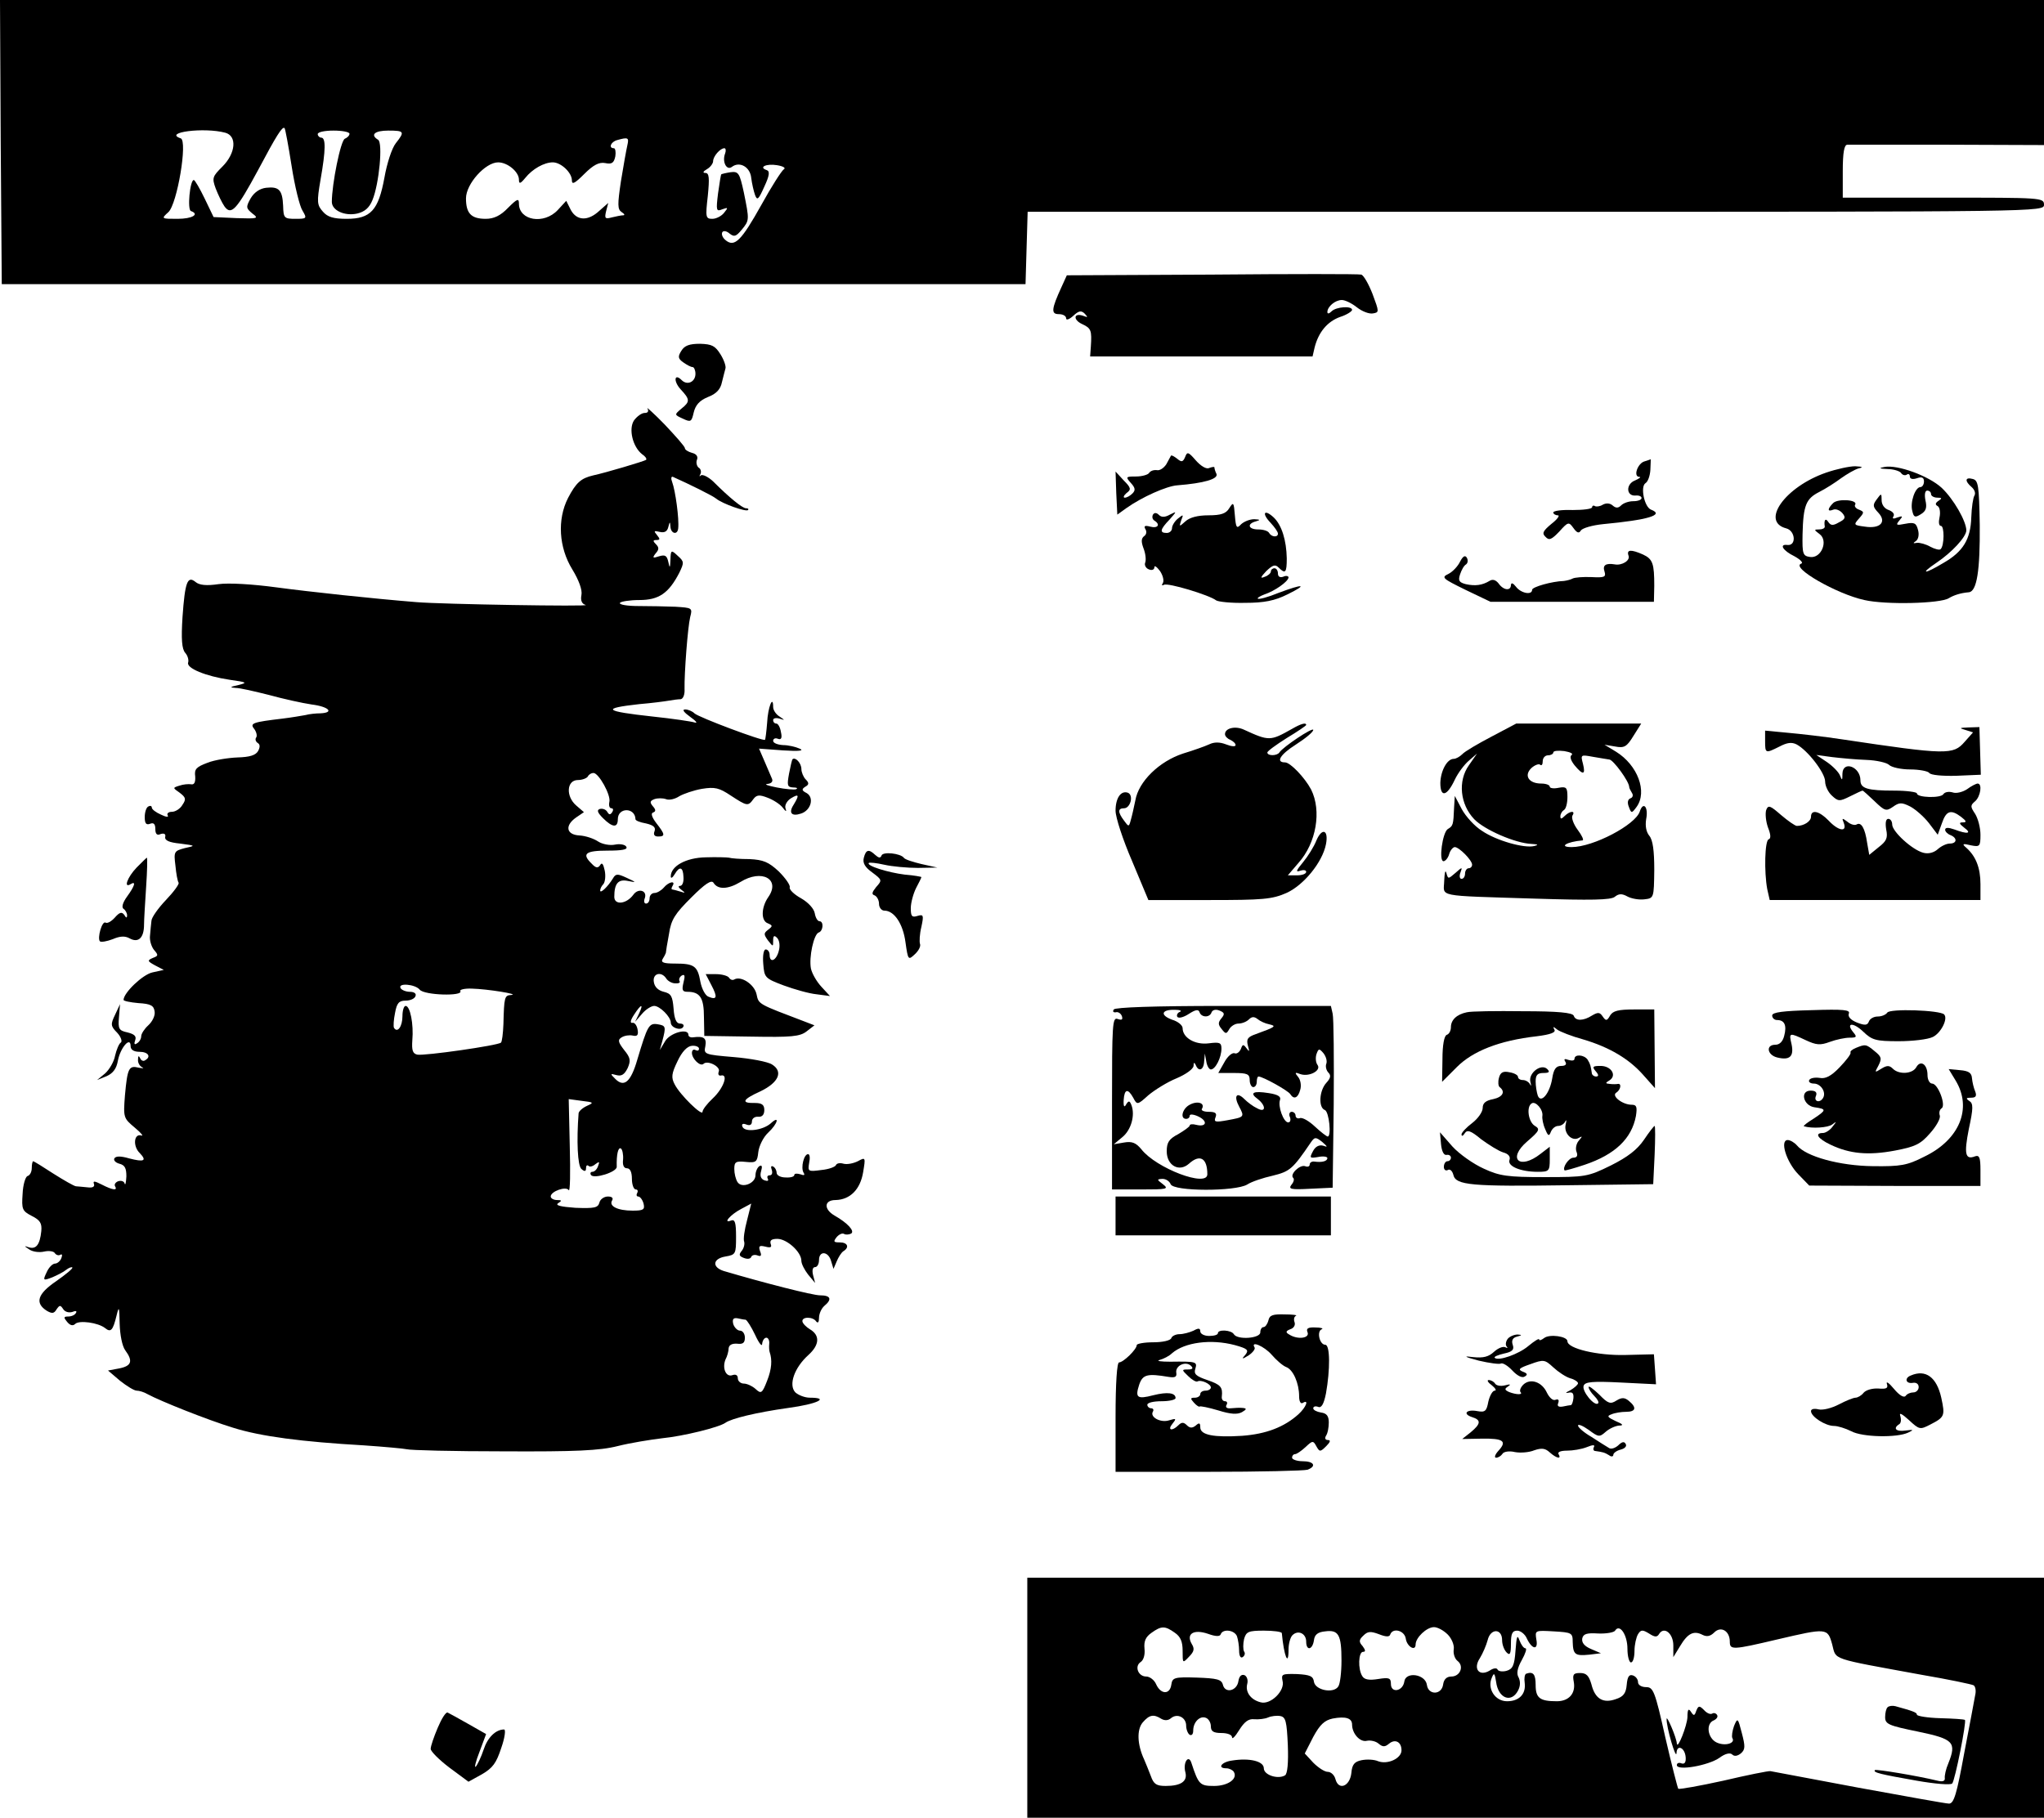 <?xml version="1.0" standalone="no"?>
<!DOCTYPE svg PUBLIC "-//W3C//DTD SVG 20010904//EN"
 "http://www.w3.org/TR/2001/REC-SVG-20010904/DTD/svg10.dtd">
<svg version="1.0" xmlns="http://www.w3.org/2000/svg"
 width="579pt" height="515pt" viewBox="0 0 579 515"
 preserveAspectRatio="xMidYMid meet">
<g transform="translate(0,515) scale(0.1,-0.1)"
fill="#000000" stroke="none">
<path d="M2 4748 l3 -403 1450 0 1450 0 3 103 3 102 1439 0 c1433 0 1440 0
1440 20 0 20 -7 20 -285 20 l-285 0 0 75 c0 53 4 75 13 75 6 0 135 0 285 0
l272 -1 0 206 0 205 -2895 0 -2895 0 2 -402z m824 -68 c9 -58 23 -115 31 -127
13 -22 12 -23 -20 -23 -32 0 -34 2 -35 37 -2 45 -12 55 -48 51 -18 -2 -34 -13
-44 -30 -14 -25 -13 -28 5 -43 19 -14 15 -15 -45 -13 l-65 3 -25 52 c-14 29
-28 53 -31 53 -11 0 -19 -85 -8 -88 25 -9 4 -22 -38 -22 -46 0 -47 0 -26 19
25 23 55 202 35 209 -51 17 66 32 126 16 34 -9 30 -58 -8 -96 -28 -28 -30 -32
-19 -62 7 -18 18 -41 25 -51 19 -26 34 -10 95 103 52 98 69 125 75 119 2 -1
11 -50 20 -107z m164 91 c0 -5 -6 -11 -13 -14 -12 -4 -37 -129 -37 -179 0 -24
36 -41 72 -33 21 5 34 16 43 38 19 46 30 163 16 171 -23 14 -10 26 29 26 46 0
47 -3 21 -36 -11 -14 -25 -57 -32 -97 -17 -93 -39 -117 -107 -117 -37 0 -54 5
-67 20 -17 19 -18 27 -7 91 15 85 15 119 2 119 -5 0 -10 5 -10 10 0 6 20 10
45 10 25 0 45 -4 45 -9z m787 -33 c-3 -13 -11 -58 -18 -101 -10 -67 -10 -80 2
-88 8 -5 10 -9 4 -9 -5 0 -20 -3 -32 -6 -19 -5 -21 -3 -16 18 l6 23 -25 -22
c-32 -30 -64 -29 -81 2 l-13 26 -24 -26 c-39 -42 -110 -30 -110 18 0 16 -5 14
-31 -12 -21 -22 -40 -31 -63 -31 -41 0 -56 15 -56 58 0 41 55 102 91 102 27 0
59 -27 59 -49 0 -13 4 -12 18 5 20 25 53 44 78 44 23 0 54 -29 54 -51 0 -13 8
-9 35 18 26 26 42 34 59 31 19 -4 25 0 29 19 2 12 0 23 -4 23 -16 0 -9 18 9
23 32 9 34 7 29 -15z m277 -23 c-9 -23 4 -49 19 -38 22 17 52 0 55 -31 2 -16
7 -38 11 -49 6 -16 10 -12 26 24 15 32 16 44 7 47 -24 8 -2 19 29 14 18 -3 26
-8 19 -12 -6 -4 -35 -49 -63 -100 -57 -102 -76 -121 -101 -101 -9 7 -13 17
-10 23 3 5 12 4 21 -4 13 -10 18 -8 34 11 22 27 22 27 6 106 -12 55 -15 60
-38 57 -13 -2 -25 -5 -26 -6 -1 -1 -5 -25 -9 -54 -6 -49 -5 -52 12 -45 17 6
17 5 5 -10 -7 -9 -22 -17 -33 -17 -19 0 -20 4 -13 65 5 51 4 65 -7 65 -8 0 -7
4 5 11 9 5 17 16 17 22 0 14 20 37 32 37 4 0 5 -7 2 -15z"/>
<path d="M3434 4372 l-412 -2 -15 -33 c-29 -63 -30 -77 -8 -77 12 0 21 -5 21
-12 0 -6 9 -3 20 7 16 15 23 16 33 6 9 -10 9 -11 -4 -6 -28 10 -30 -11 -4 -23
26 -12 28 -18 25 -64 l-2 -28 315 0 315 0 6 26 c11 43 36 73 72 86 19 6 34 16
34 20 0 12 -45 9 -58 -4 -7 -7 -12 -8 -12 -2 0 15 22 34 41 34 9 0 28 -9 43
-21 14 -11 34 -19 45 -17 18 3 18 4 -1 55 -11 28 -25 53 -32 55 -6 2 -196 2
-422 0z"/>
<path d="M1930 4156 c-10 -16 -10 -22 6 -33 10 -7 21 -13 26 -13 4 0 8 -9 8
-19 0 -23 -23 -34 -39 -18 -21 21 -24 -3 -3 -26 27 -29 27 -35 2 -55 -20 -17
-20 -17 4 -28 23 -11 25 -9 31 17 5 21 16 34 40 44 24 9 36 22 40 42 4 15 8
33 10 39 2 6 -4 24 -14 40 -15 24 -24 29 -58 30 -30 0 -44 -5 -53 -20z"/>
<path d="M1834 3993 c4 -8 2 -13 -8 -13 -8 0 -21 -9 -30 -21 -16 -24 -4 -75
23 -96 9 -6 14 -13 11 -16 -6 -4 -113 -36 -150 -44 -34 -8 -48 -20 -71 -64
-31 -61 -26 -140 12 -202 19 -31 29 -59 26 -73 -3 -15 1 -25 12 -28 16 -5
-410 2 -479 8 -124 10 -301 29 -398 42 -67 9 -134 13 -163 9 -34 -5 -54 -3
-65 6 -23 19 -30 0 -37 -99 -4 -63 -2 -91 8 -102 7 -8 10 -20 8 -27 -6 -16 50
-39 118 -49 49 -7 51 -8 24 -15 -24 -5 -25 -7 -8 -8 13 0 55 -10 95 -20 40
-11 94 -23 121 -27 48 -6 65 -23 25 -25 -13 0 -32 -2 -43 -5 -11 -2 -40 -7
-65 -10 -84 -10 -93 -13 -80 -29 6 -8 9 -19 6 -24 -4 -5 -2 -12 4 -16 7 -4 7
-12 1 -23 -7 -12 -24 -17 -58 -18 -26 -1 -65 -7 -85 -15 -32 -12 -38 -18 -35
-39 1 -17 -3 -24 -12 -22 -7 1 -22 0 -33 -4 -19 -6 -19 -6 1 -20 17 -13 19
-18 8 -34 -6 -11 -20 -20 -30 -20 -10 0 -15 -5 -12 -10 4 -6 -5 -5 -19 2 -14
6 -26 15 -26 20 0 5 -5 6 -10 3 -6 -3 -10 -17 -10 -30 0 -18 4 -23 15 -19 10
4 15 0 15 -15 0 -14 5 -19 15 -14 10 3 15 0 13 -8 -2 -10 11 -16 42 -19 45 -6
45 -6 13 -13 -30 -8 -31 -10 -26 -50 2 -22 6 -44 9 -48 2 -4 -14 -26 -36 -49
-22 -23 -41 -50 -41 -59 -1 -9 -3 -27 -4 -41 -2 -14 4 -32 11 -41 13 -15 13
-17 -3 -23 -16 -7 -16 -9 6 -21 l25 -13 -32 -7 c-28 -6 -82 -58 -82 -78 0 -3
19 -7 42 -9 35 -2 44 -7 46 -24 2 -11 -6 -28 -18 -39 -11 -10 -20 -24 -20 -31
0 -7 -5 -16 -12 -20 -7 -5 -9 -2 -5 9 4 11 -2 17 -22 22 -24 5 -27 10 -24 43
l3 37 -14 -30 c-13 -27 -13 -32 6 -51 11 -12 15 -25 10 -28 -5 -3 -12 -20 -16
-37 -3 -17 -16 -39 -28 -50 l-23 -19 27 11 c18 8 28 21 32 44 7 37 36 70 36
41 0 -10 9 -16 25 -16 25 0 34 -14 16 -24 -5 -4 -12 0 -14 6 -4 8 -6 7 -6 -4
-1 -9 5 -19 12 -22 6 -3 2 -3 -10 -1 -28 7 -32 -1 -39 -78 -5 -64 -4 -65 28
-92 18 -15 26 -25 18 -22 -21 6 -24 -31 -4 -50 21 -22 12 -26 -30 -15 -24 7
-38 7 -42 0 -3 -5 3 -12 14 -15 16 -4 20 -13 20 -36 -1 -18 -3 -27 -5 -20 -2
7 -11 9 -19 6 -7 -3 -11 -9 -8 -14 8 -13 -7 -11 -38 5 -20 10 -25 11 -22 2 3
-8 -3 -12 -18 -10 -13 1 -28 3 -33 3 -6 1 -34 17 -64 36 -29 19 -55 35 -57 35
-2 0 -4 -9 -4 -19 0 -11 -5 -21 -12 -23 -6 -2 -13 -25 -14 -51 -3 -43 -1 -48
26 -62 24 -12 29 -21 27 -43 -4 -39 -15 -52 -35 -46 -15 5 -14 4 1 -6 10 -7
29 -9 42 -6 13 3 27 1 30 -4 4 -6 11 -8 16 -5 5 3 6 -1 3 -9 -3 -9 -12 -16
-18 -16 -7 0 -18 -11 -24 -25 -11 -23 -10 -24 16 -14 14 6 32 15 39 21 8 6 15
9 18 7 2 -3 -19 -20 -46 -39 -53 -36 -61 -62 -26 -84 14 -8 20 -8 27 4 9 13
11 13 19 1 5 -8 16 -11 26 -8 9 4 14 3 10 -3 -3 -6 -13 -10 -22 -10 -13 0 -13
-3 -3 -15 9 -11 17 -12 23 -6 11 11 65 4 85 -12 16 -13 22 -6 32 35 7 29 8 27
9 -23 1 -31 7 -63 16 -75 22 -30 18 -44 -17 -51 l-32 -6 34 -29 c19 -15 40
-28 47 -28 7 0 21 -4 31 -10 37 -20 170 -73 242 -95 79 -25 196 -40 370 -50
58 -4 113 -9 122 -11 10 -3 133 -6 275 -6 203 -1 272 2 323 15 36 9 92 18 125
22 61 6 162 31 180 44 17 12 86 29 178 42 82 11 119 29 61 29 -14 0 -32 7 -41
15 -20 21 -3 70 37 106 32 29 33 56 4 73 -10 6 -20 16 -21 22 -2 14 30 14 39
0 5 -6 8 -2 8 10 0 12 7 27 15 34 23 19 18 30 -12 30 -21 0 -158 35 -273 69
-34 11 -31 35 5 41 29 5 30 7 30 56 0 40 -3 50 -14 46 -25 -10 -2 17 29 33
l28 15 -12 -48 c-7 -26 -11 -53 -8 -60 2 -7 -1 -19 -7 -26 -9 -11 -7 -15 6
-20 10 -4 19 -3 21 3 2 5 10 7 18 4 10 -4 12 0 7 12 -5 15 -2 17 15 13 15 -4
19 -2 15 8 -3 10 3 14 19 14 27 0 68 -37 68 -62 0 -9 9 -26 19 -39 l20 -24 -6
23 c-3 13 -1 22 6 22 6 0 11 9 11 20 0 27 26 25 34 -2 l7 -23 9 21 c5 12 13
25 19 29 18 11 12 25 -10 25 -18 0 -19 2 -9 15 7 8 16 12 21 9 5 -3 14 -2 20
1 11 7 -10 30 -47 51 -31 18 -30 44 3 44 41 1 70 30 78 79 7 42 7 43 -15 31
-12 -6 -30 -10 -41 -7 -10 3 -19 1 -21 -4 -2 -5 -20 -12 -42 -14 -37 -5 -38
-4 -34 20 3 14 2 25 -3 25 -12 0 -21 -38 -13 -52 5 -8 2 -9 -9 -5 -10 3 -17 2
-17 -2 0 -5 -11 -8 -25 -7 -14 0 -25 6 -25 13 0 6 -4 15 -10 18 -6 3 -7 -1 -4
-9 3 -9 1 -16 -6 -16 -6 0 -8 -4 -5 -10 3 -6 -1 -7 -10 -4 -10 4 -13 13 -9 26
4 14 2 18 -5 14 -6 -4 -11 -16 -11 -26 0 -23 -39 -38 -51 -19 -5 8 -9 24 -9
37 0 20 4 23 33 20 29 -3 32 0 35 28 2 17 14 42 28 55 27 25 34 51 7 26 -23
-20 -74 -26 -80 -9 -3 7 1 10 11 6 10 -4 16 -1 16 9 0 8 8 14 18 13 11 -1 17
6 17 19 0 15 -7 20 -27 20 -40 -1 -35 10 16 33 52 25 65 56 33 76 -12 8 -61
17 -108 21 -84 7 -86 8 -81 31 4 23 -4 29 -35 25 -7 -1 -13 2 -13 7 0 20 -52
6 -66 -18 l-15 -25 7 25 c11 42 10 44 -13 48 -25 4 -29 -4 -58 -101 -18 -62
-37 -79 -62 -54 -15 15 -15 16 3 11 15 -4 23 2 32 20 9 21 8 29 -10 51 -17 22
-19 29 -7 36 8 5 22 7 31 5 13 -3 17 1 14 17 -2 12 -9 21 -15 19 -7 -1 -5 8 5
23 20 31 28 33 14 3 l-11 -23 20 23 c10 12 26 22 34 22 16 0 47 -31 47 -47 0
-15 28 -24 35 -13 4 6 -1 10 -9 10 -10 0 -16 13 -18 42 -3 36 -7 43 -28 48
-16 4 -26 14 -28 28 -4 24 21 31 35 10 4 -7 16 -14 25 -14 10 -1 16 2 13 6 -3
5 0 12 6 16 9 5 10 -1 5 -20 -5 -21 -3 -26 11 -26 36 0 47 -17 47 -72 l1 -53
134 -2 c112 -2 137 0 156 15 l22 17 -26 10 c-134 51 -132 49 -138 78 -6 28
-44 53 -63 42 -5 -3 -11 -1 -15 5 -3 5 -20 10 -36 10 l-30 0 16 -31 c18 -34
16 -43 -8 -33 -9 3 -19 22 -23 42 -8 45 -17 52 -72 52 -32 0 -41 3 -35 13 4 6
8 14 9 17 0 3 4 27 9 54 6 41 17 57 63 103 39 39 57 51 63 42 12 -20 41 -19
76 2 61 38 115 8 79 -43 -20 -29 -21 -67 -1 -74 14 -6 14 -8 1 -18 -13 -10
-13 -13 -1 -30 15 -19 15 -19 15 -1 0 14 3 16 11 8 7 -7 9 -23 5 -37 -7 -28
-26 -36 -26 -11 0 8 -5 15 -11 15 -6 0 -9 -17 -7 -41 3 -39 5 -41 58 -61 30
-11 72 -23 93 -25 l38 -5 -24 26 c-14 15 -27 38 -30 52 -6 32 8 97 22 102 13
4 15 32 2 32 -5 0 -11 10 -13 22 -2 13 -18 31 -39 43 -20 11 -34 25 -32 31 2
6 -12 26 -31 45 -29 27 -44 33 -83 35 -27 0 -52 2 -58 4 -5 1 -35 2 -66 1 -56
-1 -99 -25 -99 -54 0 -7 5 -4 11 6 14 24 24 21 25 -8 1 -14 -3 -25 -10 -25 -6
0 -4 -5 4 -11 12 -9 12 -10 -3 -5 -10 3 -21 6 -23 6 -3 0 -2 5 1 10 10 16 -11
12 -25 -5 -7 -8 -19 -15 -26 -15 -8 0 -14 -7 -14 -15 0 -8 -4 -15 -10 -15 -5
0 -7 6 -4 14 9 23 -18 31 -32 11 -20 -27 -54 -30 -54 -6 0 38 11 51 39 45 25
-5 24 -4 -4 9 -26 12 -31 12 -39 -2 -14 -23 -36 -44 -36 -34 0 5 4 13 9 18 5
6 7 23 4 38 -4 19 -8 25 -13 16 -6 -9 -12 -9 -24 4 -29 28 -18 37 45 37 41 0
58 3 53 11 -3 6 -18 9 -32 6 -14 -3 -36 1 -48 9 -12 8 -35 16 -53 17 -37 2
-42 28 -9 51 l22 15 -22 19 c-30 26 -27 72 5 72 12 0 25 5 28 10 3 6 10 10 16
10 15 0 50 -63 45 -82 -2 -10 0 -18 6 -18 5 0 6 -5 2 -11 -5 -8 -9 -8 -14 1
-4 7 -14 10 -21 8 -9 -3 -7 -10 9 -26 27 -27 42 -28 42 -3 0 34 49 34 50 0 0
-4 13 -9 30 -12 21 -5 28 -11 24 -22 -4 -10 0 -15 10 -15 21 0 20 6 -5 38 -13
17 -16 28 -9 30 8 3 8 8 -1 18 -9 11 -8 15 5 20 9 3 23 3 32 0 9 -4 26 0 38 8
12 7 41 17 64 21 37 6 49 3 82 -19 46 -30 49 -31 64 -10 9 12 17 13 40 4 16
-6 35 -18 43 -28 9 -12 12 -13 8 -2 -3 8 4 21 15 28 23 14 25 10 8 -18 -15
-23 -6 -34 21 -25 28 9 38 45 16 58 -14 7 -15 11 -4 18 11 6 11 11 1 21 -6 6
-12 20 -12 29 0 17 -17 35 -25 28 -2 -2 -6 -21 -10 -41 -6 -33 -5 -38 11 -39
11 0 15 -2 9 -5 -5 -2 -30 0 -55 5 -25 5 -37 9 -26 10 10 1 16 6 13 14 -3 6
-12 29 -21 49 l-16 37 68 -5 c46 -3 61 -1 47 5 -11 5 -32 10 -47 10 -16 1 -28
6 -28 12 0 6 6 9 13 6 10 -4 13 2 9 19 -2 13 -8 24 -13 24 -5 0 -9 4 -9 10 0
5 8 7 18 4 16 -5 16 -5 0 6 -10 6 -18 18 -18 27 0 36 -15 -1 -17 -44 -2 -26
-5 -48 -6 -49 -5 -5 -189 64 -200 75 -6 6 -18 11 -26 11 -10 0 -4 -8 14 -21
17 -12 22 -19 13 -16 -9 3 -63 11 -120 17 -137 15 -146 23 -38 35 36 3 74 8
85 10 11 2 26 4 33 4 7 1 12 13 11 29 -1 43 9 175 16 204 7 26 5 26 -42 29
-26 1 -74 2 -105 2 -32 0 -55 4 -52 9 3 4 28 8 55 8 55 0 83 19 113 77 14 29
14 32 -4 48 -19 18 -20 17 -21 -11 -1 -24 -2 -25 -6 -6 -4 18 -9 21 -26 16
-18 -6 -20 -5 -10 8 10 11 10 17 1 26 -9 9 -9 12 1 12 11 0 11 3 2 14 -10 12
-9 13 8 9 13 -3 21 1 24 14 4 16 5 16 6 1 1 -20 20 -25 22 -5 3 27 -8 107 -17
131 -4 10 -3 17 2 15 47 -21 112 -53 123 -62 17 -14 84 -38 90 -32 2 3 0 5 -6
5 -10 0 -47 30 -93 76 -14 13 -30 21 -35 17 -4 -4 -5 -3 -1 4 3 6 1 15 -5 18
-5 4 -8 14 -5 22 4 9 -1 17 -14 20 -11 3 -20 9 -20 13 0 5 -26 34 -57 67 -31
32 -54 52 -49 46z m-645 -1647 c13 -16 124 -19 115 -4 -3 4 12 8 33 7 43 -1
137 -16 111 -18 -19 -1 -20 -6 -22 -83 -1 -26 -4 -50 -7 -52 -8 -8 -217 -38
-237 -34 -13 3 -16 12 -14 41 4 45 -6 97 -19 97 -5 0 -9 -13 -9 -29 0 -29 -14
-49 -24 -33 -2 4 -1 23 3 42 5 28 11 35 30 35 14 0 26 6 28 13 3 7 -4 12 -16
12 -11 0 -23 5 -26 10 -10 16 41 12 54 -4z m791 -167 c0 -6 -4 -7 -10 -4 -5 3
-10 0 -10 -8 0 -17 24 -40 33 -31 11 11 49 -8 43 -22 -3 -8 0 -13 7 -11 21 4
6 -37 -24 -65 -16 -15 -29 -32 -29 -38 0 -14 -64 48 -79 78 -10 19 -9 30 8 65
13 28 28 43 41 44 11 1 20 -3 20 -8z m-317 -162 c-13 -6 -23 -15 -24 -21 -6
-78 -3 -149 8 -158 9 -8 13 -7 13 2 0 8 3 10 7 7 3 -4 12 -2 20 5 11 8 12 7 7
-6 -3 -9 -10 -16 -16 -16 -5 0 -7 -4 -4 -9 8 -12 73 8 73 23 -1 35 4 57 12 52
4 -3 7 -17 6 -31 -2 -16 2 -25 11 -25 9 0 14 -11 14 -30 0 -16 5 -30 11 -30 5
0 7 -4 4 -10 -3 -5 -2 -10 3 -10 5 0 12 -9 15 -20 4 -17 0 -20 -31 -20 -43 0
-68 13 -58 29 4 7 -1 11 -12 11 -11 0 -22 -8 -24 -17 -4 -15 -14 -17 -68 -15
-42 3 -58 7 -49 13 11 7 11 9 -3 9 -10 0 -18 5 -18 10 0 15 44 30 51 18 4 -6
5 50 3 124 l-3 134 37 -5 c34 -4 35 -5 15 -14z m449 -606 c4 -1 16 -20 27 -43
11 -24 20 -35 20 -25 1 9 6 17 12 17 5 0 9 -8 8 -17 -1 -10 0 -20 1 -23 8 -23
6 -49 -7 -82 -14 -36 -17 -38 -33 -23 -9 8 -24 15 -33 15 -9 0 -17 7 -17 15 0
9 -6 12 -15 9 -18 -7 -30 19 -20 44 5 9 9 24 9 32 1 9 9 14 24 13 16 -2 22 2
22 17 0 11 -6 20 -14 20 -7 0 -16 9 -19 19 -3 13 0 18 12 16 9 -2 19 -4 23 -4z"/>
<path d="M3357 3855 c-6 -14 -10 -15 -22 -5 -9 7 -16 11 -18 9 -1 -2 -7 -13
-13 -24 -7 -11 -19 -19 -27 -17 -9 1 -18 -2 -22 -8 -3 -5 -20 -10 -37 -10 -29
0 -30 -1 -15 -18 13 -14 14 -21 5 -30 -7 -7 -16 -12 -22 -12 -5 0 -3 6 5 13
14 10 13 15 -8 36 l-23 25 2 -61 3 -61 25 18 c45 32 115 63 145 65 76 6 116
18 111 32 -4 8 -6 16 -6 19 0 2 -7 1 -15 -2 -8 -4 -24 6 -38 22 -21 24 -24 25
-30 9z"/>
<path d="M4659 3843 c-20 -5 -33 -43 -16 -44 7 0 2 -4 -11 -10 -27 -10 -26
-45 1 -43 9 1 17 -2 17 -7 0 -5 -10 -9 -23 -9 -13 0 -28 -5 -35 -12 -8 -8 -15
-8 -24 0 -8 7 -19 7 -28 2 -8 -5 -18 -6 -22 -4 -4 3 -8 1 -8 -3 0 -5 -25 -8
-55 -8 -30 1 -55 -2 -55 -7 0 -4 6 -8 13 -8 6 0 -1 -11 -18 -24 -24 -20 -28
-27 -17 -37 10 -11 17 -8 39 15 25 28 27 28 40 10 10 -14 16 -16 21 -7 5 7 33
15 63 18 127 12 175 26 136 41 -19 7 -31 65 -16 75 7 4 13 21 14 38 1 17 1 30
1 30 -1 -1 -8 -3 -17 -6z"/>
<path d="M5173 3811 c-116 -40 -187 -139 -113 -158 26 -7 29 -50 3 -47 -24 3
-13 -16 20 -32 18 -10 26 -19 19 -21 -30 -11 101 -86 179 -103 61 -14 215 -10
239 5 15 9 34 15 57 17 23 2 32 62 31 190 -2 113 -4 127 -20 131 -22 6 -23 -6
-3 -23 8 -7 12 -17 8 -24 -4 -6 -8 -34 -9 -62 -2 -62 -23 -97 -79 -129 -55
-33 -68 -32 -19 1 43 29 83 72 84 91 0 26 -36 89 -70 121 -37 34 -125 66 -162
59 -17 -3 -15 -5 9 -6 17 0 35 -6 38 -11 4 -6 11 -8 16 -5 5 4 9 1 9 -5 0 -7
8 -9 20 -5 14 5 20 2 20 -9 0 -9 -5 -16 -10 -16 -15 0 -30 -44 -23 -68 4 -18
8 -19 24 -9 15 9 18 19 13 40 -3 16 -1 27 5 27 6 0 11 -4 11 -10 0 -5 8 -10
18 -10 13 0 14 -2 3 -9 -9 -6 -10 -11 -2 -15 6 -4 8 -18 5 -32 -3 -13 -2 -24
4 -24 10 0 10 -56 -1 -66 -3 -3 -16 0 -29 7 -12 7 -30 12 -38 11 -11 -2 -12
-1 -3 5 7 5 10 18 6 32 -5 19 -10 22 -36 17 -25 -5 -28 -4 -17 9 11 13 10 14
-5 9 -12 -5 -16 -4 -11 4 3 6 -3 13 -14 17 -12 4 -20 15 -20 28 0 20 -1 20
-14 2 -12 -16 -11 -21 5 -38 24 -26 5 -46 -39 -39 -31 4 -32 5 -16 23 15 17
15 19 0 25 -9 3 -14 10 -11 14 9 14 -48 18 -62 5 -17 -17 -17 -26 0 -19 8 3
19 -2 26 -10 10 -12 8 -17 -10 -26 -17 -10 -23 -9 -30 1 -8 13 -13 5 -10 -13
0 -5 -7 -8 -16 -8 -15 0 -15 -1 1 -13 26 -19 5 -70 -27 -65 -20 3 -22 8 -21
64 2 83 10 101 47 120 18 9 46 27 62 39 17 12 39 25 50 28 14 3 11 5 -10 6
-16 0 -53 -8 -82 -18z"/>
<path d="M3482 3710 c-9 -15 -23 -20 -59 -20 -30 0 -53 -6 -65 -17 -18 -16
-18 -16 -12 3 7 17 6 17 -9 5 -9 -7 -17 -20 -17 -27 0 -8 -7 -14 -15 -14 -21
0 -19 10 8 38 21 24 21 24 1 14 -14 -8 -24 -8 -31 -1 -7 7 -13 7 -17 1 -3 -6
-2 -13 4 -17 18 -11 10 -23 -12 -17 -15 4 -19 2 -13 -8 4 -7 2 -15 -4 -19 -8
-6 -9 -15 -2 -34 6 -15 8 -33 5 -41 -3 -7 2 -16 10 -19 9 -4 16 -1 16 6 0 6 7
1 16 -11 8 -12 12 -27 8 -34 -4 -6 -3 -8 3 -5 10 7 129 -29 148 -44 6 -4 43
-8 82 -7 54 0 84 6 120 24 59 29 46 31 -26 4 -29 -12 -56 -19 -58 -16 -2 2 6
7 19 12 28 9 67 36 68 48 0 4 -7 6 -15 2 -9 -3 -15 0 -15 9 0 8 -4 15 -10 15
-5 0 -10 -4 -10 -9 0 -5 -8 -12 -17 -15 -14 -6 -13 -2 4 16 18 17 25 20 35 10
19 -19 23 -15 23 26 -1 51 -14 94 -37 116 -27 25 -35 12 -9 -15 12 -13 21 -26
21 -31 0 -11 -18 -10 -25 2 -3 6 -17 10 -31 10 -28 0 -33 16 -6 23 13 4 12 5
-5 6 -12 0 -28 -6 -37 -14 -13 -14 -15 -11 -18 25 -3 37 -4 39 -16 20z"/>
<path d="M4613 3576 c6 -14 -19 -29 -39 -25 -25 4 -35 -2 -29 -20 5 -16 0 -18
-37 -16 -24 1 -47 -1 -53 -4 -5 -3 -17 -6 -25 -7 -34 -1 -90 -17 -90 -25 0
-16 -32 -10 -46 9 -8 10 -13 12 -14 5 0 -18 -21 -16 -35 4 -8 10 -17 13 -26 7
-20 -12 -40 -15 -67 -9 -19 5 -22 10 -16 28 4 12 11 25 17 28 5 4 6 12 2 19
-5 8 -11 4 -19 -11 -6 -13 -21 -29 -33 -35 -21 -10 -17 -13 48 -45 l71 -34
232 0 231 0 1 45 c0 63 -4 76 -32 89 -34 15 -47 14 -41 -3z"/>
<path d="M3660 3085 c-62 -35 -65 -35 -137 -2 -24 11 -53 4 -53 -13 0 -6 7
-13 15 -16 8 -4 15 -10 15 -15 0 -5 -12 -4 -27 2 -18 7 -34 7 -48 0 -11 -5
-44 -17 -74 -26 -67 -22 -126 -79 -135 -133 -4 -20 -10 -46 -13 -56 -5 -19 -6
-19 -19 -1 -18 24 -18 35 0 35 18 0 28 37 11 44 -20 7 -35 -15 -35 -51 0 -19
21 -83 47 -143 l46 -110 172 0 c152 0 178 2 219 20 49 22 102 87 112 138 8 41
-11 48 -27 11 -7 -18 -24 -45 -38 -62 -19 -23 -22 -29 -8 -24 9 3 17 2 17 -3
0 -6 -12 -10 -26 -10 l-26 0 30 35 c51 57 66 148 36 208 -18 34 -59 77 -74 77
-27 0 -14 22 30 50 28 18 50 36 50 42 0 9 -87 -49 -96 -64 -7 -10 -34 -10 -34
0 0 4 25 22 55 41 30 18 55 35 55 37 0 8 -16 3 -40 -11z"/>
<path d="M4225 3063 c-38 -20 -76 -42 -83 -50 -7 -7 -18 -13 -24 -13 -19 0
-37 -34 -38 -68 0 -43 19 -38 41 9 9 19 27 43 40 54 l23 20 -23 -33 c-32 -45
-25 -111 15 -153 29 -30 116 -68 162 -70 19 -1 21 -3 8 -6 -28 -7 -107 15
-148 43 -21 13 -46 41 -57 61 l-20 38 -2 -32 c-2 -51 -3 -53 -18 -62 -15 -10
-26 -91 -12 -91 5 0 13 9 16 20 3 11 11 20 16 20 12 0 49 -37 49 -50 0 -5 -4
-10 -10 -10 -5 0 -10 -7 -10 -15 0 -8 -4 -15 -10 -15 -5 0 -7 8 -3 18 6 16 5
16 -14 -1 -21 -18 -21 -18 -26 0 -3 10 -5 0 -6 -22 -1 -47 -29 -42 256 -51
160 -5 216 -4 227 5 11 9 20 10 36 1 11 -6 33 -10 48 -8 27 3 27 4 28 83 0 55
-4 85 -14 97 -9 11 -12 28 -9 47 7 34 -8 52 -18 22 -12 -38 -132 -101 -193
-101 -38 0 -15 15 31 19 4 1 -2 14 -14 30 -12 16 -18 34 -15 40 10 15 -7 14
-22 -1 -9 -9 -12 -9 -12 -1 0 7 5 15 10 18 6 3 10 20 10 37 0 27 -3 30 -25 26
-14 -3 -25 -1 -25 3 0 5 -11 9 -24 9 -36 0 -50 23 -28 44 10 9 22 13 25 9 4
-3 7 1 7 10 0 10 7 17 15 17 8 0 15 4 15 8 0 5 14 6 31 4 17 -3 26 -7 21 -11
-6 -4 -3 -15 8 -29 24 -29 32 -28 24 4 -7 26 -6 26 27 20 19 -3 40 -7 48 -8
11 -1 56 -62 56 -78 0 -3 4 -10 8 -17 4 -6 2 -13 -5 -15 -7 -3 -9 -12 -4 -24
7 -19 8 -19 22 0 31 43 3 118 -58 156 l-33 20 30 -5 c26 -5 33 -1 52 30 l22
35 -177 0 -177 0 -70 -37z"/>
<path d="M5567 3082 l22 -7 -24 -27 c-32 -37 -51 -37 -345 7 -52 8 -123 16
-157 19 l-63 6 0 -30 c0 -35 1 -35 41 -15 21 11 34 13 48 6 32 -17 81 -81 81
-105 0 -13 9 -31 19 -40 18 -17 22 -17 52 -2 18 9 33 16 35 16 2 0 17 -14 34
-30 29 -28 33 -29 52 -16 18 13 25 13 49 1 15 -8 39 -29 53 -47 l25 -33 12 33
c12 35 25 40 55 17 14 -11 16 -15 4 -15 -12 0 -10 -4 4 -15 23 -17 9 -19 -28
-5 -17 6 -26 6 -26 -1 0 -5 7 -12 15 -15 20 -8 19 -24 -2 -24 -9 0 -24 -7 -34
-16 -11 -10 -27 -14 -41 -10 -31 8 -88 60 -88 80 0 9 -5 16 -11 16 -7 0 -9
-11 -6 -30 5 -24 1 -33 -21 -50 l-27 -22 -6 34 c-6 42 -17 60 -30 52 -5 -3
-17 0 -26 8 -15 11 -16 11 -10 -4 10 -27 -16 -22 -43 7 -26 27 -50 33 -50 11
0 -13 -20 -26 -40 -26 -5 0 -25 14 -45 31 -31 27 -36 29 -42 14 -3 -10 -1 -32
5 -49 8 -20 9 -32 2 -34 -11 -4 -13 -92 -4 -141 l7 -31 298 0 299 0 0 45 c0
46 -13 79 -40 103 -13 11 -11 13 13 7 25 -5 27 -3 27 30 0 20 -7 46 -15 59
-14 21 -14 24 0 36 15 13 21 50 7 50 -4 0 -18 -7 -30 -16 -12 -8 -31 -13 -41
-9 -11 3 -22 1 -26 -5 -7 -12 -75 -10 -75 2 0 4 -29 8 -64 8 -76 0 -96 6 -96
29 0 39 -50 57 -51 19 0 -20 -1 -20 -7 -5 -4 10 -21 27 -37 38 l-30 20 45 -6
c25 -3 68 -7 97 -8 29 -1 58 -8 64 -14 7 -7 34 -13 60 -13 26 0 51 -5 54 -10
4 -6 37 -9 76 -8 l70 3 -2 68 -2 67 -31 -1 c-26 -1 -27 -2 -9 -7z"/>
<path d="M2447 2720 c-4 -15 3 -27 24 -42 28 -21 28 -22 11 -41 -12 -15 -14
-21 -4 -24 6 -3 12 -13 12 -24 0 -10 7 -19 15 -19 28 0 53 -37 60 -90 7 -50 8
-51 26 -34 11 10 18 23 15 30 -2 6 -1 28 4 48 7 33 6 36 -11 31 -16 -5 -19 -1
-19 22 0 15 7 41 15 57 8 15 15 29 15 31 0 1 -21 5 -47 7 -48 6 -109 25 -102
33 3 2 22 0 44 -5 22 -5 65 -9 95 -9 l55 1 -45 10 c-25 6 -47 13 -50 18 -9 12
-59 18 -63 6 -3 -8 -8 -7 -18 2 -18 17 -26 15 -32 -8z"/>
<path d="M387 2692 c-26 -27 -38 -60 -17 -47 16 10 12 -5 -10 -35 -13 -18 -16
-31 -10 -35 5 -3 10 -12 10 -18 0 -9 -3 -8 -8 1 -7 9 -13 8 -27 -8 -10 -11
-21 -17 -26 -14 -10 6 -24 -44 -16 -53 4 -3 20 0 36 6 21 9 35 10 49 2 24 -13
40 2 40 39 0 14 3 62 6 108 3 45 4 82 2 82 -1 0 -14 -13 -29 -28z"/>
<path d="M3155 2290 c-4 -6 -1 -9 6 -8 6 2 14 -3 17 -11 3 -10 0 -12 -12 -8
-15 6 -16 -16 -16 -238 l0 -245 82 0 c74 0 80 1 62 15 -17 13 -18 14 -1 15 10
0 20 -7 23 -15 8 -21 184 -21 217 -1 12 8 45 19 72 25 49 12 57 19 108 94 11
16 14 16 32 2 16 -14 17 -16 3 -11 -11 3 -22 -2 -29 -16 -10 -19 -9 -20 15
-16 14 3 26 1 26 -3 0 -9 -15 -13 -37 -10 -7 1 -13 -3 -13 -8 0 -6 -6 -8 -13
-5 -15 5 -44 -23 -34 -33 4 -3 2 -12 -5 -20 -9 -12 -1 -14 53 -11 l64 3 3 235
c1 129 0 245 -3 258 l-5 22 -305 0 c-197 0 -306 -4 -310 -10z m187 -7 c-6 -2
-10 -9 -7 -14 4 -5 18 -1 32 8 20 13 28 14 31 5 5 -15 29 -16 34 0 3 7 12 9
22 5 15 -6 16 -10 6 -22 -10 -12 -10 -18 1 -31 11 -14 13 -14 21 0 5 9 17 16
26 16 10 0 23 5 30 12 8 8 15 8 24 1 7 -6 22 -13 33 -15 21 -5 20 -7 -38 -28
-23 -8 -27 -14 -22 -33 5 -17 4 -18 -4 -7 -9 12 -11 12 -16 -2 -4 -9 -12 -15
-18 -12 -7 2 -20 -9 -29 -26 l-17 -30 44 0 c38 0 45 -3 45 -20 0 -11 5 -20 10
-20 6 0 10 7 10 15 0 8 2 15 5 15 12 0 84 -40 90 -50 10 -16 22 -11 28 12 4
12 1 29 -6 37 -10 12 -9 14 6 8 25 -9 61 10 49 26 -5 7 -6 20 -3 30 6 17 8 17
20 3 7 -9 11 -22 8 -30 -3 -7 0 -19 6 -25 8 -8 6 -16 -6 -29 -20 -22 -23 -70
-4 -77 12 -5 19 -75 8 -75 -3 0 -20 13 -36 28 -17 16 -36 27 -43 24 -6 -2 -12
1 -12 7 0 6 -5 11 -11 11 -6 0 -9 -7 -5 -15 3 -8 1 -15 -5 -15 -13 0 -30 46
-23 64 3 9 -6 15 -32 19 -44 7 -56 1 -31 -17 24 -19 23 -40 -2 -26 -11 5 -27
17 -36 26 -22 22 -31 9 -15 -21 16 -30 15 -30 -34 -39 -33 -6 -38 -5 -33 8 5
12 0 16 -19 16 -14 0 -23 4 -19 9 9 16 -13 23 -35 11 -21 -11 -28 -40 -10 -40
6 0 10 4 10 9 0 5 11 4 24 -2 28 -13 24 -31 -5 -24 -11 3 -19 2 -19 -2 0 -3
-15 -14 -32 -24 -27 -14 -33 -24 -33 -49 0 -40 35 -60 63 -35 31 28 52 16 52
-30 0 -38 -145 17 -187 71 -15 18 -26 23 -49 19 l-29 -5 24 20 c25 20 37 62
26 91 -5 13 -8 13 -15 2 -5 -10 -8 -6 -7 12 2 32 12 34 27 7 11 -21 12 -21 43
7 18 15 53 37 80 48 26 11 47 26 48 35 0 10 2 11 6 3 8 -21 23 -15 24 10 l2
22 4 -22 c2 -13 8 -23 13 -23 13 0 30 34 30 59 0 17 -5 19 -36 15 -39 -5 -74
16 -74 43 0 8 -13 19 -30 24 -35 13 -30 29 8 28 15 0 21 -3 14 -6z"/>
<path d="M4155 2282 c-29 -6 -45 -22 -45 -42 0 -10 -5 -20 -12 -22 -7 -3 -12
-28 -12 -69 l-1 -64 42 42 c45 45 120 75 226 87 40 5 55 11 50 19 -5 9 -3 9 8
0 8 -6 41 -19 74 -28 74 -22 130 -55 171 -102 l32 -36 -1 111 -1 112 -57 0
c-45 0 -60 -4 -68 -17 -9 -16 -12 -16 -21 -3 -8 12 -13 13 -30 3 -25 -16 -47
-16 -52 -1 -3 9 -45 13 -144 13 -76 1 -148 0 -159 -3z"/>
<path d="M5020 2273 c0 -7 6 -13 14 -13 21 0 28 -15 20 -45 -4 -16 -13 -25
-25 -25 -28 0 -23 -29 5 -36 36 -9 48 3 41 37 -8 34 -7 34 40 12 30 -14 41
-15 68 -5 19 7 44 12 56 12 20 0 22 2 11 15 -23 28 0 29 28 2 25 -24 36 -27
100 -27 39 0 83 5 97 12 23 11 44 52 32 64 -12 12 -154 17 -161 5 -4 -6 -16
-11 -27 -11 -11 0 -22 -6 -25 -14 -4 -11 -11 -12 -34 -3 -17 7 -26 16 -23 25
5 11 -14 13 -106 10 -80 -2 -111 -6 -111 -15z"/>
<path d="M5257 2181 c-10 -4 -17 -10 -15 -13 2 -4 -12 -22 -31 -42 -24 -25
-40 -33 -56 -30 -13 2 -27 0 -30 -6 -3 -5 3 -10 13 -10 20 0 36 -25 26 -41 -9
-15 -27 -10 -20 6 4 10 -1 15 -15 15 -31 0 -21 -42 10 -47 36 -5 35 -8 -1 -32
-18 -11 -31 -21 -28 -22 23 -7 68 -4 80 5 13 10 13 9 1 -6 -7 -10 -20 -18 -27
-18 -25 0 -15 -16 21 -33 54 -26 107 -31 182 -17 58 11 73 18 100 49 18 20 30
42 28 50 -3 8 -1 17 5 21 13 8 -10 70 -27 70 -7 0 -13 11 -13 24 0 31 -20 44
-32 22 -11 -19 -49 -21 -66 -4 -10 10 -17 10 -33 0 -19 -12 -19 -11 -8 9 10
20 9 25 -11 41 -24 20 -26 20 -53 9z"/>
<path d="M4460 2150 c0 -5 -7 -6 -17 -3 -11 4 -14 3 -9 -5 5 -8 0 -12 -12 -12
-14 0 -21 -9 -25 -35 -7 -43 -32 -73 -41 -49 -3 9 -6 27 -6 40 0 18 5 24 22
24 16 0 19 3 11 11 -17 17 -54 -11 -48 -36 3 -11 2 -14 -1 -7 -3 6 -12 12 -20
12 -8 0 -14 4 -14 9 0 5 -11 11 -24 13 -18 4 -26 0 -30 -16 -3 -11 -2 -23 2
-26 17 -13 9 -28 -18 -34 -21 -4 -30 -11 -30 -25 0 -11 -13 -30 -30 -43 -16
-12 -30 -27 -30 -32 0 -6 4 -5 9 3 7 11 17 8 47 -17 22 -16 49 -33 62 -37 15
-4 21 -12 18 -21 -7 -18 31 -34 80 -34 32 0 34 2 34 36 l0 35 -26 -20 c-60
-47 -95 -14 -38 35 35 30 37 35 22 44 -19 11 -25 55 -9 64 11 7 33 -18 30 -36
-1 -7 2 -24 8 -37 8 -20 11 -21 16 -8 4 10 13 17 21 17 8 0 17 6 20 13 3 6 4
3 1 -9 -6 -25 18 -49 37 -38 11 6 11 5 0 -8 -7 -8 -10 -23 -6 -32 4 -10 1 -16
-9 -16 -13 0 -32 -28 -25 -36 2 -1 27 6 57 16 86 29 133 74 145 138 4 26 2 32
-12 32 -26 0 -58 25 -44 34 13 8 16 27 5 25 -5 -1 -15 -1 -23 0 -13 1 -13 3
-1 10 22 14 5 41 -25 41 -22 0 -25 -2 -14 -15 9 -10 9 -15 1 -15 -6 0 -12 5
-12 10 -3 20 -4 25 -12 38 -10 14 -37 16 -37 2z"/>
<path d="M5540 2088 c47 -78 11 -167 -89 -215 -49 -25 -67 -28 -146 -27 -93 1
-189 27 -215 59 -7 8 -19 15 -26 15 -23 0 -4 -62 30 -97 l31 -32 243 -1 242 0
0 45 c0 35 -3 43 -15 39 -28 -11 -32 6 -18 77 13 60 13 73 1 80 -10 7 -9 9 6
9 13 0 16 5 11 18 -4 9 -8 26 -9 37 -1 15 -9 21 -34 23 l-32 3 20 -33z"/>
<path d="M4657 1921 c-19 -28 -46 -49 -94 -73 -65 -32 -72 -33 -188 -33 -104
0 -127 3 -172 24 -29 13 -69 41 -89 63 l-35 40 3 -34 c2 -20 8 -32 16 -30 6 1
12 -2 12 -8 0 -5 -4 -10 -10 -10 -5 0 -10 -7 -10 -16 0 -8 5 -12 11 -9 6 4 13
-2 16 -14 7 -29 50 -33 327 -29 l239 3 4 83 c2 45 2 82 0 82 -2 0 -16 -18 -30
-39z"/>
<path d="M3160 1705 l0 -55 305 0 305 0 0 55 0 55 -305 0 -305 0 0 -55z"/>
<path d="M3593 1409 c-3 -11 -9 -19 -14 -19 -5 0 -9 -7 -9 -15 0 -17 -65 -22
-75 -5 -7 12 -45 14 -45 3 0 -5 -11 -8 -25 -8 -14 0 -25 6 -25 13 0 9 -5 10
-19 2 -11 -5 -29 -10 -40 -10 -10 0 -21 -5 -23 -11 -2 -7 -25 -12 -51 -12 -26
0 -47 -4 -47 -8 0 -12 -38 -49 -50 -49 -6 0 -10 -58 -10 -155 l0 -155 264 0
c145 0 271 3 280 6 26 10 18 24 -14 24 -16 0 -30 5 -30 10 0 6 4 10 8 10 5 0
18 9 30 20 20 19 22 19 31 2 9 -16 11 -16 28 1 11 11 13 17 5 17 -8 0 -10 5
-6 12 5 7 8 24 8 38 0 18 -6 26 -22 28 -12 2 -22 7 -22 12 0 5 6 7 14 4 9 -4
16 8 22 38 12 67 12 138 -2 138 -16 0 -25 38 -10 44 6 2 -2 5 -18 5 -21 1 -27
-3 -22 -14 6 -17 -29 -21 -52 -6 -11 6 -10 10 3 15 10 3 15 12 12 20 -3 8 -1
16 4 18 5 2 -9 4 -32 4 -33 1 -43 -2 -46 -17z m-95 -70 c36 -10 40 -14 30 -27
-12 -13 -10 -14 9 -2 12 8 19 18 17 22 -13 21 27 4 48 -20 13 -15 31 -31 41
-35 20 -7 37 -46 37 -83 0 -14 4 -22 10 -19 19 12 10 -12 -12 -32 -40 -36 -91
-56 -160 -61 -79 -5 -118 2 -118 24 0 13 -3 14 -13 5 -10 -8 -17 -7 -25 1 -9
9 -15 9 -24 0 -18 -18 -32 -14 -17 4 12 15 11 16 -9 10 -24 -8 -56 9 -46 25 3
5 0 9 -5 9 -6 0 -11 5 -11 10 0 6 18 10 40 10 22 0 40 4 40 9 0 15 -23 18 -63
8 -46 -12 -52 -7 -40 30 10 29 23 32 83 22 19 -3 24 0 22 12 -3 20 27 34 42
19 7 -7 4 -10 -9 -10 -18 0 -18 -1 1 -19 10 -10 22 -17 26 -15 10 6 38 -7 38
-17 0 -5 -7 -9 -15 -9 -8 0 -15 -4 -15 -10 0 -5 -7 -10 -15 -10 -13 0 -14 -2
-3 -14 7 -8 15 -13 16 -11 2 2 26 -3 53 -11 35 -11 54 -12 67 -5 14 8 14 11 2
12 -8 1 -23 0 -34 -1 -11 -1 -15 3 -12 9 4 6 2 11 -4 11 -6 0 -10 6 -9 13 3
27 -3 34 -41 47 -32 11 -39 17 -34 32 6 20 3 21 -71 20 -27 0 -41 2 -30 5 11
3 27 11 35 19 36 31 110 41 178 23z"/>
<path d="M4271 1357 c-6 -8 -7 -18 -3 -22 4 -5 2 -5 -4 -2 -6 3 -20 -2 -32
-13 -15 -14 -30 -18 -59 -15 -29 4 -26 1 16 -10 30 -7 59 -11 63 -8 5 2 19 -6
32 -20 14 -15 28 -22 35 -17 9 5 8 9 -6 14 -14 6 -10 10 22 21 38 14 41 13 65
-9 14 -13 35 -27 48 -31 12 -3 22 -10 22 -14 0 -4 -10 -13 -22 -20 -13 -6 -15
-9 -6 -7 12 3 16 -1 15 -15 -1 -10 -4 -19 -7 -20 -3 0 -13 -2 -23 -4 -12 -2
-17 1 -13 10 3 9 0 12 -8 9 -7 -3 -17 6 -24 20 -14 31 -47 42 -67 23 -8 -8
-11 -17 -8 -21 8 -8 -11 -8 -32 0 -13 6 -14 9 -3 16 9 6 6 7 -9 3 -12 -3 -24
-1 -28 5 -3 5 -11 10 -18 10 -6 0 -2 -7 9 -15 10 -8 14 -15 8 -15 -6 0 -14
-14 -18 -31 -5 -27 -9 -31 -31 -27 -31 6 -43 -8 -15 -17 26 -8 25 -19 -4 -43
l-24 -19 55 1 c62 1 73 -7 47 -35 -9 -10 -12 -19 -6 -19 6 0 14 5 18 11 3 6
19 9 35 5 16 -3 41 -1 55 5 21 7 31 6 44 -6 19 -17 34 -20 25 -5 -4 6 6 10 24
10 16 0 41 4 56 10 17 7 24 7 20 0 -3 -6 -1 -11 4 -11 21 -3 26 -4 39 -12 6
-5 12 -4 12 1 0 5 9 12 21 15 12 3 18 10 14 16 -4 8 -11 6 -21 -4 -9 -8 -21
-12 -27 -7 -7 4 -29 18 -49 31 -21 12 -38 27 -38 32 0 5 13 0 30 -12 28 -21
31 -21 48 -6 10 9 27 17 38 18 14 0 12 4 -10 13 -23 11 -25 14 -11 19 9 4 28
7 41 7 28 0 31 12 8 31 -12 10 -20 10 -35 1 -17 -11 -24 -9 -49 17 -17 16 -30
26 -30 21 0 -5 7 -16 16 -25 9 -9 14 -18 11 -21 -10 -10 -47 35 -41 50 4 11
25 13 105 9 l100 -5 -3 43 -3 42 -81 -2 c-78 -2 -164 18 -164 39 0 14 -51 21
-66 9 -8 -6 -14 -8 -14 -4 0 4 -13 -4 -30 -18 -28 -24 -86 -44 -96 -34 -3 3 9
8 26 12 24 5 30 11 25 25 -4 12 0 20 12 23 15 4 15 5 2 6 -9 0 -22 -5 -28 -12z"/>
<path d="M5413 1253 c-19 -7 -15 -24 5 -21 10 2 17 -3 17 -12 0 -8 -7 -15 -15
-15 -8 0 -18 -4 -22 -10 -5 -6 -18 2 -33 20 -14 17 -23 23 -20 14 4 -12 -1
-15 -24 -13 -17 1 -35 -4 -42 -12 -6 -8 -17 -14 -23 -14 -6 0 -28 -9 -47 -19
-21 -11 -46 -17 -58 -14 -12 3 -21 1 -21 -5 0 -16 41 -42 65 -42 11 0 33 -7
49 -15 31 -17 129 -19 161 -4 17 8 16 9 -7 6 -27 -4 -37 6 -18 18 5 3 6 13 3
23 -4 11 4 7 24 -11 30 -28 32 -28 61 -13 41 21 42 25 31 76 -13 58 -44 81
-86 63z"/>
<path d="M2910 340 l0 -340 1440 0 1440 0 0 340 0 340 -1440 0 -1440 0 0 -340z
m418 184 c16 -11 22 -25 22 -51 0 -36 0 -36 18 -17 15 15 16 23 8 36 -17 29 5
43 46 29 22 -8 34 -8 36 -1 6 16 39 12 46 -6 3 -9 6 -27 6 -40 0 -15 4 -23 10
-19 6 4 8 11 4 16 -3 6 -3 21 0 35 6 21 12 24 56 24 28 0 50 -3 51 -7 6 -65
19 -97 19 -47 0 17 5 35 11 41 16 16 39 5 39 -18 0 -27 18 -24 22 4 2 16 11
23 32 25 38 5 46 -10 46 -83 0 -33 -4 -66 -9 -73 -13 -21 -65 -11 -69 13 -2
16 -11 20 -48 22 -42 1 -45 0 -41 -19 8 -28 -34 -69 -62 -61 -28 7 -44 29 -38
52 3 11 -1 22 -8 25 -9 3 -15 -4 -17 -17 -4 -28 -38 -36 -44 -10 -4 15 -17 18
-74 20 -64 2 -69 0 -72 -20 -4 -29 -30 -28 -43 1 -5 12 -18 22 -28 22 -23 0
-34 29 -16 41 8 5 13 20 11 38 -2 21 3 33 20 45 28 20 38 20 66 0z m773 -5
c11 -11 19 -30 17 -42 -2 -12 3 -27 11 -33 19 -15 7 -44 -18 -44 -13 0 -21 -8
-23 -22 -4 -31 -42 -31 -46 -2 -4 31 -60 39 -64 10 -4 -28 -38 -34 -38 -7 0
17 -5 19 -36 14 -25 -4 -39 -2 -45 8 -13 20 -11 69 2 69 8 0 7 5 -1 16 -11 12
-11 18 2 30 12 12 20 13 44 4 20 -8 30 -8 32 -1 7 20 40 12 44 -11 3 -23 28
-38 28 -17 0 19 31 49 52 49 10 0 27 -9 39 -21z m509 -40 c0 -22 5 -39 10 -39
6 0 10 15 10 33 0 17 5 39 10 47 8 13 13 13 31 2 17 -11 23 -11 29 -1 14 22
40 1 40 -33 l0 -33 19 31 c22 37 39 45 64 32 12 -6 22 -4 33 7 19 19 44 4 44
-26 0 -24 7 -24 134 6 141 33 143 33 156 -14 12 -45 -9 -38 253 -86 76 -13
143 -27 148 -30 5 -4 7 -16 4 -28 -2 -12 -16 -86 -31 -164 -21 -115 -29 -143
-43 -143 -9 0 -124 21 -256 45 -132 25 -244 46 -250 47 -5 1 -65 -11 -133 -27
-68 -15 -125 -25 -128 -23 -2 3 -19 69 -37 147 -29 130 -34 141 -54 141 -13 0
-23 6 -23 14 0 8 -6 16 -14 19 -11 4 -16 -3 -18 -26 -2 -24 -9 -34 -31 -41
-36 -13 -59 1 -69 42 -7 24 -14 32 -32 32 -19 0 -22 -4 -18 -25 6 -33 -14 -55
-48 -55 -48 0 -60 9 -60 46 0 31 -7 39 -27 32 -4 -2 -6 -13 -4 -26 4 -32 -16
-52 -50 -52 -34 0 -57 36 -43 67 6 15 8 13 12 -12 6 -47 43 -61 62 -25 7 13 7
26 2 37 -7 11 -4 27 9 50 10 18 15 33 10 33 -5 0 -12 10 -17 23 -6 17 -8 11
-11 -29 -3 -43 -8 -53 -26 -58 -12 -3 -23 -1 -25 4 -2 5 -12 4 -22 -3 -30 -18
-48 5 -28 35 8 13 18 36 22 51 8 34 41 34 41 0 0 -13 6 -28 13 -35 9 -9 12 -4
12 25 0 29 4 37 18 37 9 0 22 -10 27 -22 15 -32 33 -34 27 -3 -4 26 -4 26 49
23 51 -3 54 -4 54 -30 1 -36 7 -40 47 -36 l33 4 -28 12 c-19 8 -27 18 -25 30
3 13 13 16 45 14 23 -1 45 3 48 8 13 21 35 -12 35 -51z m-1320 -199 c9 -5 19
-5 27 2 18 15 43 2 43 -21 0 -11 5 -23 10 -26 6 -3 10 2 10 12 0 24 19 43 36
36 8 -3 14 -14 14 -24 0 -14 7 -19 30 -19 17 0 30 -5 30 -12 0 -7 9 2 20 20
15 24 27 33 43 31 12 -1 30 1 39 5 9 4 25 6 35 4 15 -3 18 -15 21 -82 2 -50
-1 -82 -8 -86 -20 -12 -60 1 -60 20 0 20 -40 30 -90 22 -30 -4 -43 -22 -16
-22 8 0 18 -5 21 -10 12 -20 -17 -40 -56 -40 -40 0 -44 4 -64 65 -8 26 -25 1
-17 -27 6 -25 -13 -38 -56 -38 -26 0 -34 5 -42 28 -6 15 -14 36 -19 47 -20 43
-21 85 -4 105 19 22 31 24 53 10z m540 -16 c0 -26 23 -51 42 -46 10 2 25 -1
33 -8 12 -10 18 -10 30 0 17 14 35 5 35 -19 0 -23 -39 -41 -66 -31 -11 5 -32
6 -47 3 -20 -4 -27 -12 -29 -36 -4 -38 -36 -51 -45 -18 -3 12 -13 21 -22 21
-9 0 -27 12 -41 26 l-24 26 24 47 c19 35 32 47 55 52 37 7 55 1 55 -17z"/>
<path d="M4805 303 c-5 -15 -7 -15 -15 -3 -7 11 -10 7 -10 -15 -1 -24 -28 -93
-30 -75 -1 17 -29 82 -29 70 -1 -23 27 -118 28 -97 1 26 24 16 26 -12 1 -14
-3 -20 -12 -17 -7 3 -13 1 -13 -5 0 -17 90 -1 121 21 16 12 30 15 36 9 6 -6
15 -4 24 3 13 11 13 20 3 58 -11 43 -12 44 -22 20 -5 -14 -7 -29 -5 -34 10
-15 -20 -24 -44 -13 -26 12 -32 54 -8 63 8 4 12 10 9 15 -3 5 -9 7 -14 4 -5
-3 -15 1 -23 10 -13 13 -16 13 -22 -2z"/>
<path d="M5347 313 c-4 -3 -7 -16 -7 -28 0 -20 10 -24 93 -41 101 -21 110 -30
86 -90 -7 -16 -11 -35 -10 -42 1 -8 -6 -11 -21 -7 -58 14 -173 33 -177 30 -6
-7 16 -12 118 -30 51 -9 97 -13 101 -8 8 9 41 175 36 180 -2 2 -33 4 -70 5
-36 1 -66 6 -66 10 0 6 -10 10 -61 24 -8 2 -18 1 -22 -3z"/>
<path d="M1240 255 c-11 -26 -20 -52 -20 -60 0 -7 24 -31 53 -53 l54 -40 38
21 c31 18 41 32 55 75 10 28 13 52 8 52 -24 0 -47 -23 -58 -57 -7 -21 -17 -42
-22 -48 -5 -5 -1 13 10 41 l19 51 -51 29 c-28 16 -54 30 -58 32 -5 2 -17 -17
-28 -43z"/>
</g>
</svg>
